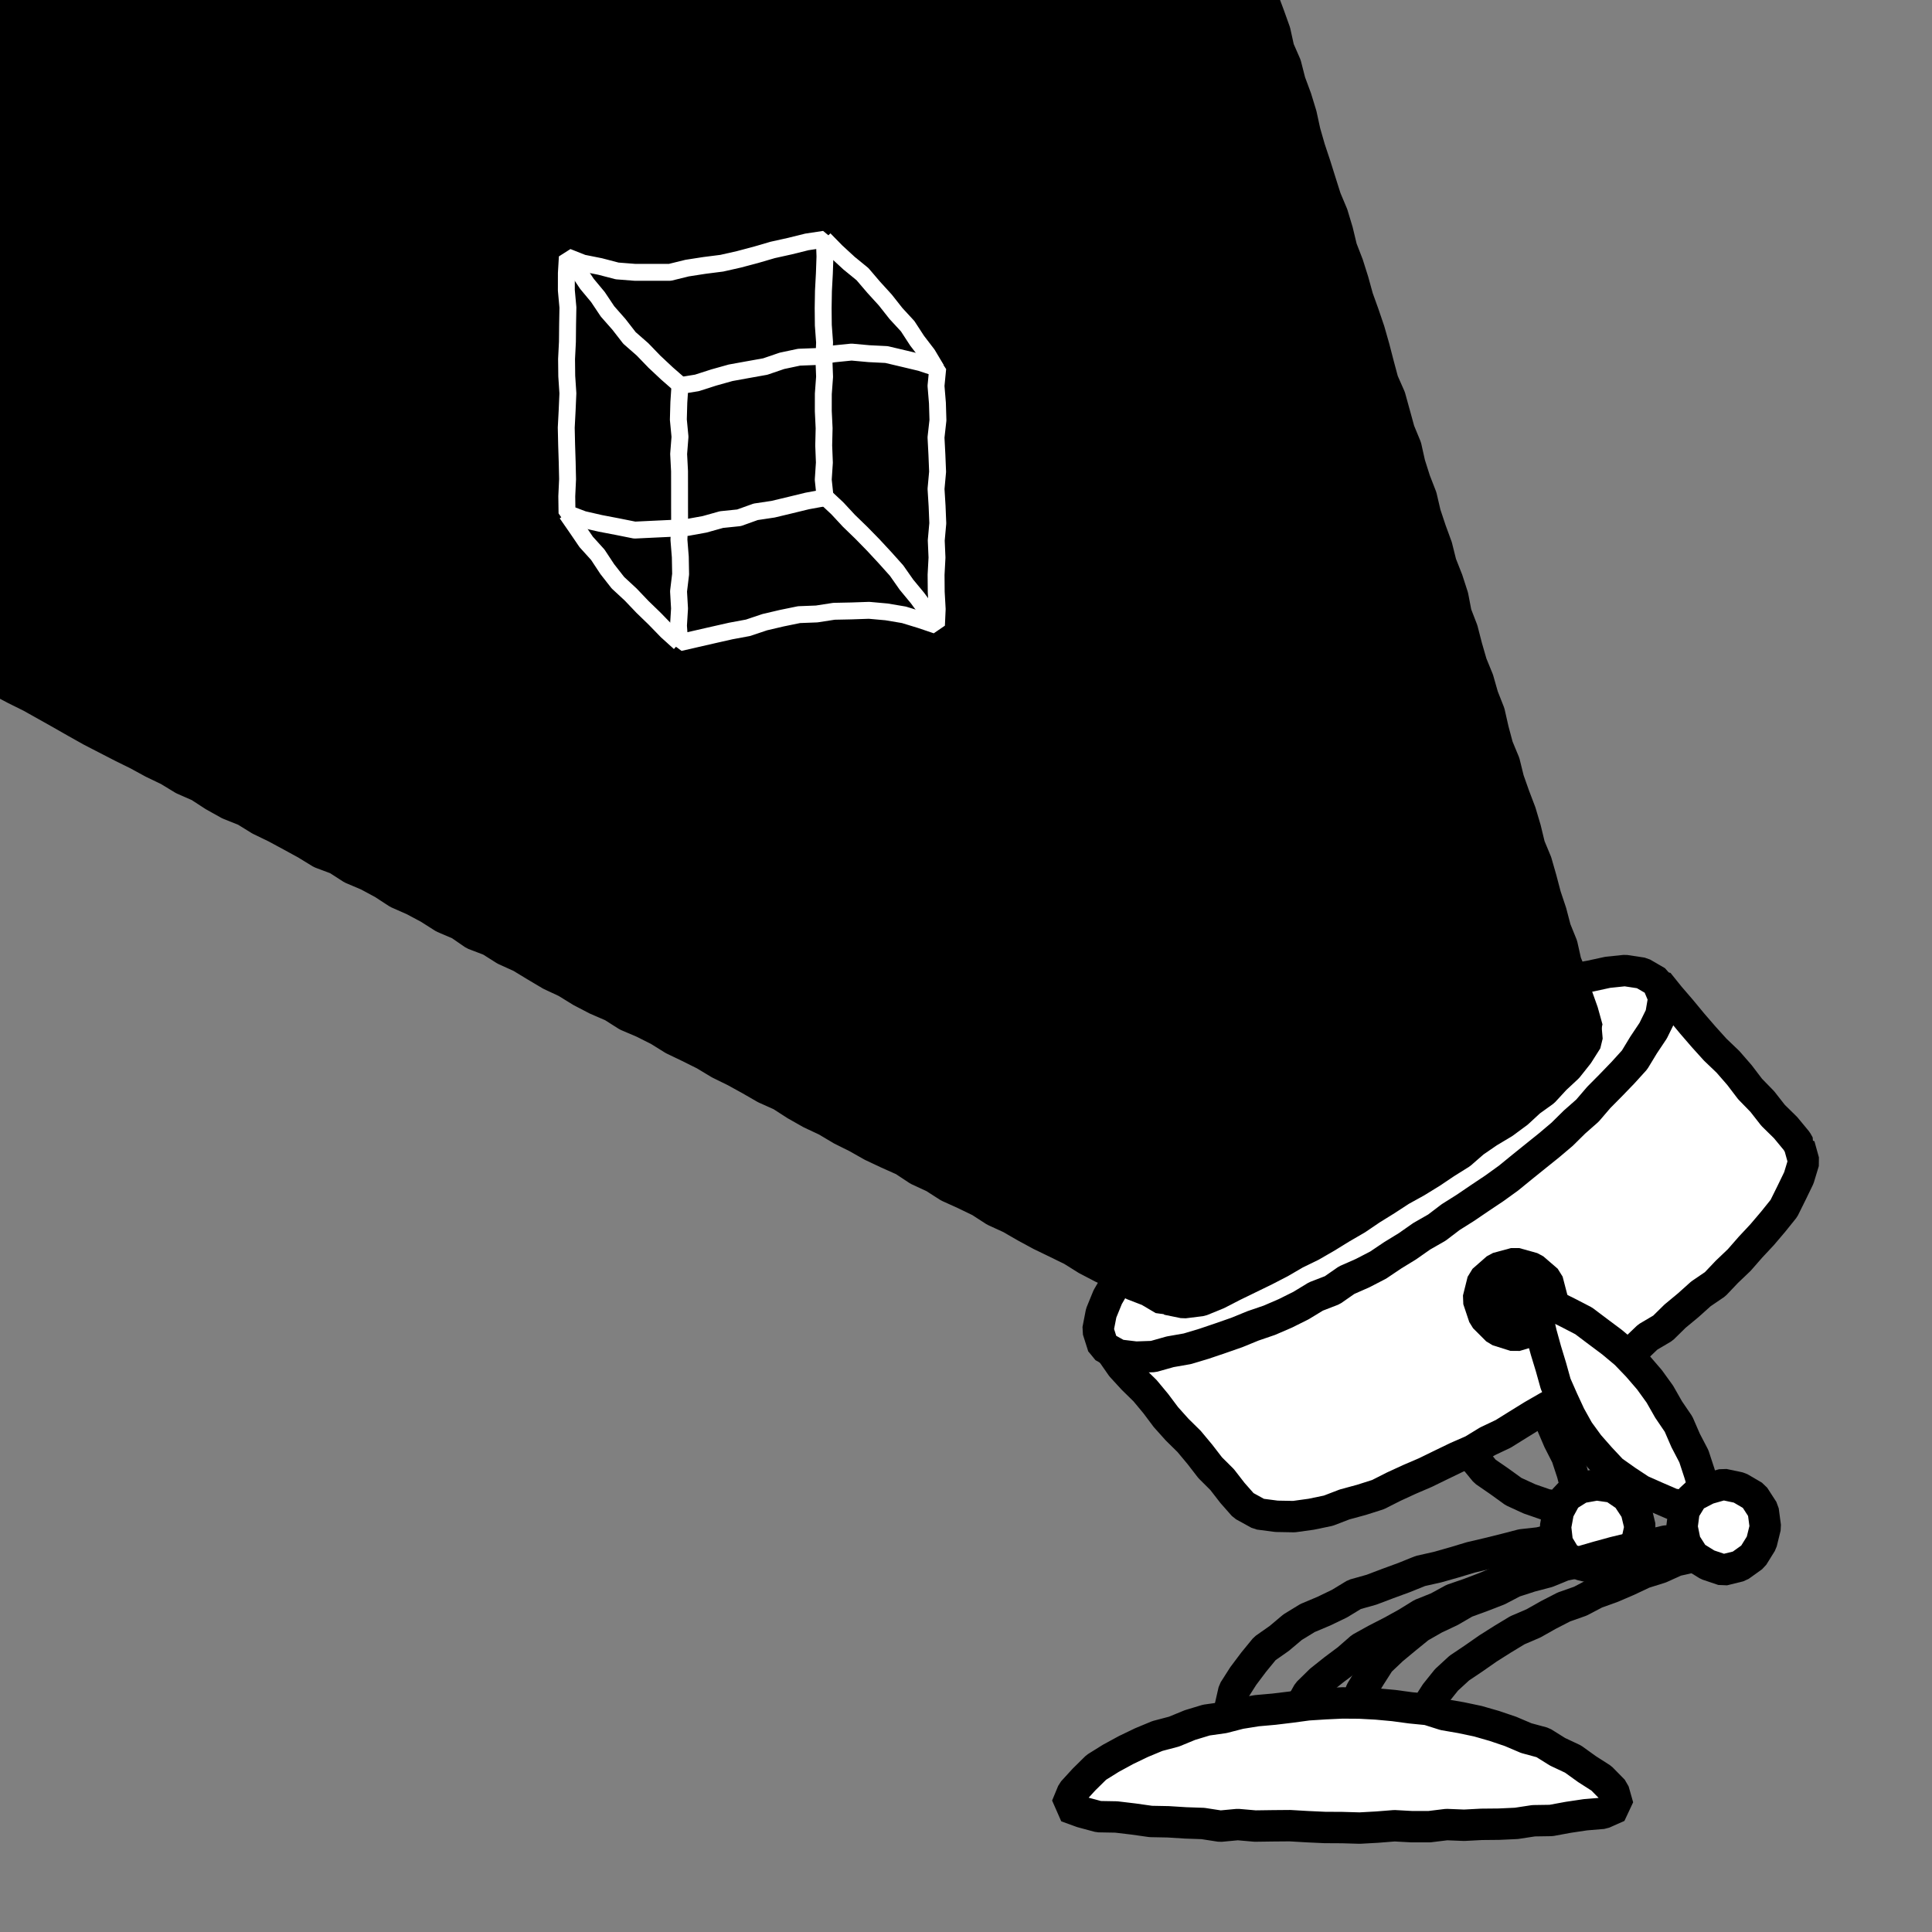 <svg xmlns="http://www.w3.org/2000/svg" viewBox="0 0 800 800"><rect x="0" y="0" width="800" height="800" fill="#808080" stroke="none"/><defs><style>.a,.c{fill:none;stroke-linejoin:bevel;}.a{stroke:#000;stroke-width:13px;}.b{fill:#fff;}.c{stroke:#fff;stroke-width:7px;}</style></defs><title>canvas (50)</title><polygon class="a" points="583.51 538.32 590.18 540.4 596.89 543.39 602.92 547.62 609.18 551.4 615.17 555.63 620.35 560.83 625.7 565.85 630.67 571.25 634.87 577.26 639.15 583.24 642.54 589.76 645.43 596.5 648.77 603.05 651.07 610.03 652.89 617.15 654.27 624.04 647.36 624.07 640.17 623.04 633.3 620.65 626.71 617.62 620.83 613.37 614.87 609.26 610.27 603.64 605.66 598.15 601.39 592.36 597.71 586.16 594.58 579.67 592.08 572.91 589.2 566.27 587.64 559.2 585.72 552.24 583.91 545.22 583.51 538.32"/><polygon class="b" points="644.11 632.25 645.32 625.7 648.59 619.69 654.43 616.03 661.15 614.83 667.96 615.8 673.69 619.72 677.49 625.48 679.12 632.25 677.62 639.08 673.66 644.77 667.96 648.69 661.15 649.53 654.64 647.96 648.47 644.93 644.88 638.99 644.11 632.25"/><polygon class="a" points="644.11 632.25 645.32 625.7 648.59 619.69 654.43 616.03 661.15 614.83 667.96 615.8 673.69 619.72 677.49 625.48 679.12 632.25 677.62 639.08 673.66 644.77 667.96 648.69 661.15 649.53 654.64 647.96 648.47 644.93 644.88 638.99 644.11 632.25"/><polyline class="a" points="644.39 637.11 637.36 638.86 630.15 639.66 623.14 641.48 616.13 643.22 609.09 644.87 602.17 646.95 595.22 648.92 588.15 650.51 581.43 653.22 574.65 655.71 567.89 658.27 560.88 660.24 554.65 664.03 548.15 667.16 541.45 669.98 535.25 673.77 529.69 678.45 523.74 682.62 519.13 688.25 514.81 694 510.93 700.09 509.32 707.12 507.62 714.19"/><polyline class="a" points="648.5 644.4 641.77 646.85 634.89 648.92 628.37 651.92 621.71 654.55 615.1 657.33 608.4 659.89 601.6 662.23 595.29 665.68 588.61 668.35 582.48 672.14 576.21 675.6 569.82 678.88 563.53 682.36 558.09 687.11 552.37 691.39 546.77 695.85 541.63 700.89 538.08 707.18 536.92 714.19"/><polygon class="b" points="745.06 474.32 744.82 474.46 744.93 474.17 744 472.52 739.38 466.93 734.2 461.84 729.73 456.13 724.67 450.93 720.27 445.15 715.51 439.68 710.25 434.65 705.39 429.27 700.65 423.78 696.03 418.19 691.29 412.69 686.64 406.91 680.48 410.97 674.37 414.82 668.52 419.06 662.1 422.42 656.09 426.41 649.97 430.22 643.9 434.11 637.92 438.15 631.86 442.07 626.09 446.44 619.83 450.04 613.95 454.23 607.82 458.04 601.76 461.95 595.51 465.58 589.64 469.8 583.16 473.05 577.19 477.11 570.94 480.73 565.12 485.04 559 488.86 553.05 492.95 546.62 496.3 540.51 500.14 534.87 504.73 528.48 508.13 522.36 511.95 516.65 516.44 510.3 519.89 504.54 524.28 498.44 528.15 492.21 531.8 486.24 535.87 480.08 539.66 473.87 543.34 467.88 547.38 461.73 551.19 455.31 555.01 460.45 560.09 464.44 565.83 469.15 570.96 474.13 575.84 478.58 581.19 482.77 586.78 487.42 591.97 492.39 596.87 496.85 602.22 501.11 607.74 506.06 612.67 510.33 618.18 514.94 623.41 521.31 626.92 528.61 627.87 535.81 628 542.96 627.01 550.04 625.54 556.79 622.95 563.75 621.06 570.63 618.87 577.09 615.6 583.63 612.59 590.24 609.75 596.71 606.59 603.19 603.46 609.8 600.57 615.96 596.81 622.48 593.71 628.6 589.9 634.73 586.11 640.97 582.52 647.36 579.13 653.34 575.09 659.13 570.78 664.88 566.44 671.28 563 677.05 558.67 682.3 553.65 688.55 549.96 693.62 544.98 699.05 540.48 704.31 535.76 710.2 531.75 715.07 526.62 720.18 521.75 724.84 516.42 729.65 511.27 734.23 505.88 738.67 500.36 741.82 494.01 744.87 487.71 746.91 480.98 745.06 474.32"/><polygon class="a" points="745.06 474.32 744.82 474.46 744.93 474.17 744 472.52 739.38 466.93 734.2 461.84 729.73 456.13 724.67 450.93 720.27 445.15 715.51 439.68 710.25 434.65 705.39 429.27 700.65 423.78 696.03 418.19 691.29 412.69 686.64 406.91 680.48 410.97 674.37 414.82 668.52 419.06 662.1 422.42 656.09 426.41 649.97 430.22 643.9 434.11 637.92 438.15 631.86 442.07 626.09 446.44 619.83 450.04 613.95 454.23 607.82 458.04 601.76 461.95 595.51 465.58 589.64 469.8 583.16 473.05 577.19 477.11 570.94 480.73 565.12 485.04 559 488.86 553.05 492.95 546.62 496.3 540.51 500.14 534.87 504.73 528.48 508.13 522.36 511.95 516.65 516.44 510.3 519.89 504.54 524.28 498.44 528.15 492.21 531.8 486.24 535.87 480.08 539.66 473.87 543.34 467.88 547.38 461.73 551.19 455.31 555.01 460.45 560.09 464.44 565.83 469.15 570.96 474.13 575.84 478.58 581.19 482.77 586.78 487.42 591.97 492.39 596.87 496.85 602.22 501.11 607.74 506.06 612.67 510.33 618.18 514.94 623.41 521.31 626.92 528.61 627.87 535.81 628 542.96 627.01 550.04 625.54 556.79 622.95 563.75 621.06 570.63 618.87 577.09 615.6 583.63 612.59 590.24 609.75 596.71 606.59 603.19 603.46 609.8 600.57 615.96 596.81 622.48 593.71 628.6 589.9 634.73 586.11 640.97 582.52 647.36 579.13 653.34 575.09 659.13 570.78 664.88 566.44 671.28 563 677.05 558.67 682.3 553.65 688.55 549.96 693.62 544.98 699.05 540.48 704.31 535.76 710.2 531.75 715.07 526.62 720.18 521.75 724.84 516.42 729.65 511.27 734.23 505.88 738.67 500.36 741.82 494.01 744.87 487.71 746.91 480.98 745.06 474.32"/><polygon class="b" points="630.22 483.28 624.63 487.84 618.78 492.06 612.78 496.07 606.82 500.12 600.72 503.96 594.97 508.33 588.71 511.91 582.8 516.05 576.65 519.82 570.66 523.85 564.24 527.17 557.62 530.09 551.67 534.23 544.91 536.84 538.73 540.6 532.27 543.82 525.65 546.68 518.82 549.02 512.15 551.75 505.36 554.12 498.54 556.43 491.64 558.5 484.55 559.74 477.56 561.71 470.33 561.96 463.15 561.1 456.79 557.55 454.62 550.71 455.98 543.71 458.69 537.08 462.3 530.87 466.73 525.23 471.15 519.6 476.13 514.45 481.01 509.21 485.86 503.94 491.06 499 496.5 494.34 502.14 489.92 507.77 485.49 513.1 480.69 519.06 476.61 524.39 471.71 530.37 467.68 536.52 463.89 542.38 459.71 548.54 455.96 554.44 451.82 560.55 448 566.76 444.35 573.04 440.8 579.09 436.87 585.17 432.98 591.84 430.16 598.12 426.62 604.68 423.64 611.21 420.58 617.82 417.73 624.3 414.57 630.94 411.76 637.71 409.28 644.69 407.43 651.61 405.43 658.68 404.15 665.71 402.62 672.89 401.87 680.01 402.95 686.17 406.53 688.96 413.13 687.73 420.3 684.55 426.77 680.57 432.73 676.84 438.88 672.02 444.19 667.04 449.35 662.01 454.43 657.34 459.88 651.96 464.62 646.86 469.66 641.39 474.29 635.8 478.78 630.22 483.28"/><polygon class="a" points="630.22 483.28 624.63 487.84 618.78 492.06 612.78 496.07 606.82 500.12 600.72 503.96 594.97 508.33 588.71 511.91 582.8 516.05 576.65 519.82 570.66 523.85 564.24 527.17 557.62 530.09 551.67 534.23 544.91 536.84 538.73 540.6 532.27 543.82 525.65 546.68 518.82 549.02 512.15 551.75 505.36 554.12 498.54 556.43 491.64 558.5 484.55 559.74 477.56 561.71 470.33 561.96 463.15 561.1 456.79 557.55 454.62 550.71 455.98 543.71 458.69 537.08 462.3 530.87 466.73 525.23 471.15 519.6 476.13 514.45 481.01 509.21 485.86 503.94 491.06 499 496.5 494.34 502.14 489.92 507.77 485.49 513.1 480.69 519.06 476.61 524.39 471.71 530.37 467.68 536.52 463.89 542.38 459.71 548.54 455.96 554.44 451.82 560.55 448 566.76 444.35 573.04 440.8 579.09 436.87 585.17 432.98 591.84 430.16 598.12 426.62 604.68 423.64 611.21 420.58 617.82 417.73 624.3 414.57 630.94 411.76 637.71 409.28 644.69 407.43 651.61 405.43 658.68 404.15 665.71 402.62 672.89 401.87 680.01 402.95 686.17 406.53 688.96 413.13 687.73 420.3 684.55 426.77 680.57 432.73 676.84 438.88 672.02 444.19 667.04 449.35 662.01 454.43 657.34 459.88 651.96 464.62 646.86 469.66 641.39 474.29 635.8 478.78 630.22 483.28"/><polygon class="b" points="628.44 460.69 622.59 465.01 616.33 468.75 610.34 472.86 604.82 477.66 598.65 481.52 592.62 485.57 586.42 489.38 580.05 492.9 573.96 496.87 567.78 500.7 561.75 504.79 555.46 508.44 549.26 512.26 542.96 515.9 536.41 519.09 530.12 522.75 523.66 526.09 517.11 529.27 510.58 532.45 504.11 535.78 497.35 538.54 490.18 539.43 483.44 538.05 483.25 531.42 486.32 525.18 490.64 519.69 495.94 515.12 500.78 510.11 506.43 506.01 511.57 501.3 517.38 496.93 523.06 492.36 529.03 488.22 535.22 484.4 541.38 480.54 547.39 476.45 553.46 472.44 559.86 468.97 565.97 465.03 572.34 461.51 578.26 457.26 584.42 453.38 590.65 449.63 596.98 446.03 603.66 443.08 610.1 439.7 616.2 435.69 622.58 432.19 629.14 429.03 635.96 426.48 642.65 423.63 649.71 422.27 656.56 423.67 657.16 430.63 653.41 436.54 649.08 442 643.98 446.75 639.25 451.88 633.57 455.96 628.44 460.69"/><polygon class="a" points="628.44 460.69 622.59 465.01 616.33 468.75 610.34 472.86 604.82 477.66 598.65 481.52 592.62 485.57 586.42 489.38 580.05 492.9 573.96 496.87 567.78 500.7 561.75 504.79 555.46 508.44 549.26 512.26 542.96 515.9 536.41 519.09 530.12 522.75 523.66 526.09 517.11 529.27 510.58 532.45 504.11 535.78 497.35 538.54 490.18 539.43 483.44 538.05 483.25 531.42 486.32 525.18 490.64 519.69 495.94 515.12 500.78 510.11 506.43 506.01 511.57 501.3 517.38 496.93 523.06 492.36 529.03 488.22 535.22 484.4 541.38 480.54 547.39 476.45 553.46 472.44 559.86 468.97 565.97 465.03 572.34 461.51 578.26 457.26 584.42 453.38 590.65 449.63 596.98 446.03 603.66 443.08 610.1 439.7 616.2 435.69 622.58 432.19 629.14 429.03 635.96 426.48 642.65 423.63 649.71 422.27 656.56 423.67 657.16 430.63 653.41 436.54 649.08 442 643.98 446.75 639.25 451.88 633.57 455.96 628.44 460.69"/><polygon points="642.77 538 640.39 545.51 634.85 550.93 627.38 553.17 619.98 550.82 614.56 545.39 612.09 538 614.02 530.28 619.93 525.09 627.38 523.07 634.8 525.14 640.76 530.27 642.77 538"/><polygon class="a" points="642.77 538 640.39 545.51 634.85 550.93 627.38 553.17 619.98 550.82 614.56 545.39 612.09 538 614.02 530.28 619.93 525.09 627.38 523.07 634.8 525.14 640.76 530.27 642.77 538"/><polygon class="b" points="635.46 537.68 642.66 540.31 649.24 543.57 655.77 546.95 661.64 551.37 667.51 555.76 673.14 560.47 678.22 565.77 683.01 571.33 687.3 577.27 690.93 583.64 695.06 589.72 697.98 596.45 701.39 602.99 703.68 609.98 705.8 617.02 706.66 623.99 699.85 623.67 692.65 622.88 686 620.01 679.43 617.1 673.43 613.14 667.56 608.98 662.63 603.72 657.88 598.32 653.63 592.49 650.11 586.18 647.08 579.64 644.17 573.04 642.23 566.09 640.13 559.19 638.21 552.23 636.58 545.18 635.46 537.68"/><polygon class="a" points="635.46 537.68 642.66 540.31 649.24 543.57 655.77 546.95 661.64 551.37 667.51 555.76 673.14 560.47 678.22 565.77 683.01 571.33 687.3 577.27 690.93 583.64 695.06 589.72 697.98 596.45 701.39 602.99 703.68 609.98 705.8 617.02 706.66 623.99 699.85 623.67 692.65 622.88 686 620.01 679.43 617.1 673.43 613.14 667.56 608.98 662.63 603.72 657.88 598.32 653.63 592.49 650.11 586.18 647.08 579.64 644.17 573.04 642.23 566.09 640.13 559.19 638.21 552.23 636.58 545.18 635.46 537.68"/><polygon class="b" points="696.48 632.25 697.36 625.53 700.98 619.64 707.06 616.49 713.59 614.63 720.3 616.05 726.29 619.55 730.09 625.42 731 632.25 729.39 638.8 725.85 644.51 720.31 648.48 713.59 650.14 707.09 647.95 701.41 644.43 697.81 638.79 696.48 632.25"/><polygon class="a" points="696.48 632.25 697.36 625.53 700.98 619.64 707.06 616.49 713.59 614.63 720.3 616.05 726.29 619.55 730.09 625.42 731 632.25 729.39 638.8 725.85 644.51 720.31 648.48 713.59 650.14 707.09 647.95 701.41 644.43 697.81 638.79 696.48 632.25"/><polyline class="a" points="696.89 637.53 689.66 638.13 682.62 639.82 675.49 641.06 668.46 642.76 661.49 644.67 654.54 646.69 647.45 648.2 640.73 650.95 633.73 652.79 626.84 655.02 620.38 658.39 613.65 661 606.84 663.49 600.57 667.13 594.02 670.22 587.73 673.82 582.1 678.4 576.54 683.01 571.29 687.99 567.4 694.09 563.64 700.21 561.04 706.96 560.58 714.19"/><polyline class="a" points="701.03 644.65 693.99 646.24 687.44 649.2 680.59 651.34 674.09 654.41 667.51 657.24 660.75 659.67 654.39 663.01 647.6 665.4 641.22 668.68 634.96 672.21 628.34 675.05 622.2 678.76 616.13 682.6 610.24 686.71 604.27 690.72 598.96 695.6 594.47 701.21 590.62 707.23 589.33 714.19"/><polygon class="b" points="555.79 705.15 548.7 705.48 541.61 705.93 534.58 706.88 527.55 707.73 520.48 708.36 513.47 709.48 506.6 711.25 499.53 712.25 492.73 714.31 486.14 717.02 479.25 718.84 472.68 721.57 466.26 724.66 460.01 728.06 453.96 731.83 448.88 736.84 444.17 741.99 441.66 748.05 447.99 750.36 454.97 752.24 462.23 752.37 469.38 753.22 476.52 754.23 483.73 754.37 490.92 754.82 498.12 755.07 505.3 756.18 512.53 755.5 519.73 756.13 526.94 756.03 534.15 755.97 541.36 756.39 548.57 756.72 555.79 756.76 563.01 756.97 570.22 756.57 577.42 756 584.64 756.39 591.86 756.39 599.05 755.51 606.27 755.8 613.47 755.42 620.69 755.35 627.9 755.02 635.05 753.93 642.28 753.82 649.38 752.51 656.5 751.45 663.72 750.85 670 748.07 668.12 741.47 663.11 736.37 657.12 732.54 651.37 728.4 644.95 725.38 638.89 721.59 632 719.72 625.47 716.94 618.76 714.67 611.94 712.71 605 711.25 598.01 710.04 591.19 707.88 584.12 707.18 577.08 706.23 570 705.58 562.9 705.2 555.79 705.15"/><polygon class="a" points="555.79 705.15 548.7 705.48 541.61 705.93 534.58 706.88 527.55 707.73 520.48 708.36 513.47 709.48 506.6 711.25 499.53 712.25 492.73 714.31 486.14 717.02 479.25 718.84 472.68 721.57 466.26 724.66 460.01 728.06 453.96 731.83 448.88 736.84 444.17 741.99 441.66 748.05 447.99 750.36 454.97 752.24 462.23 752.37 469.38 753.22 476.52 754.23 483.73 754.37 490.92 754.82 498.12 755.07 505.3 756.18 512.53 755.5 519.73 756.13 526.94 756.03 534.15 755.97 541.36 756.39 548.57 756.72 555.79 756.76 563.01 756.97 570.22 756.57 577.42 756 584.64 756.39 591.86 756.39 599.05 755.51 606.27 755.8 613.47 755.42 620.69 755.35 627.9 755.02 635.05 753.93 642.28 753.82 649.38 752.51 656.5 751.45 663.72 750.85 670 748.07 668.12 741.47 663.11 736.37 657.12 732.54 651.37 728.4 644.95 725.38 638.89 721.59 632 719.72 625.47 716.94 618.76 714.67 611.94 712.71 605 711.25 598.01 710.04 591.19 707.88 584.12 707.18 577.08 706.23 570 705.58 562.9 705.2 555.79 705.15"/><polygon points="657.29 425.91 655.36 418.97 652.94 412.18 651.13 405.19 648.38 398.5 646.8 391.44 644.09 384.74 642.26 377.76 639.98 370.93 638.14 363.95 636.15 357.02 633.37 350.33 631.67 343.32 629.62 336.41 627.05 329.66 624.65 322.86 622.92 315.85 620.15 309.16 618.29 302.19 616.69 295.14 614.04 288.42 612.06 281.48 609.33 274.79 607.33 267.86 605.53 260.87 602.93 254.13 601.56 247 599.34 240.14 596.69 233.42 594.94 226.41 592.46 219.64 590.18 212.79 588.54 205.76 585.92 199.02 583.74 192.15 582.16 185.1 579.4 178.41 577.49 171.46 575.57 164.51 572.64 157.87 570.77 150.9 568.96 143.92 566.98 136.98 564.66 130.16 562.22 123.37 560.3 116.41 558.13 109.54 555.52 102.8 553.83 95.77 551.75 88.86 548.95 82.19 546.77 75.31 544.61 68.43 542.33 61.58 540.34 54.65 538.8 47.58 536.69 40.68 534.18 33.91 532.39 26.91 529.49 20.27 527.93 13.19 525.5 6.39 523.06 -0.13 516.13 -0.68 508.94 -0.75 501.74 -0.22 494.54 -0.89 487.35 -0.54 480.15 -0.6 472.96 -0.92 465.76 -0.56 458.56 -0.82 451.37 -0.19 444.17 -0.7 436.98 -0.2 429.78 -0.13 422.58 -0.87 415.38 -0.26 408.19 -0.13 400.99 -1 393.79 -0.61 386.6 -0.3 379.4 -0.75 372.2 -0.19 365 -0.61 357.81 -0.18 350.61 -0.07 343.41 -0.85 336.21 -0.7 329.01 -0.65 321.81 -0.65 314.62 -0.56 307.42 -0.53 300.22 -0.29 293.02 -0.86 285.82 -0.04 278.62 -0.64 271.42 -0.43 264.23 -0.21 257.03 -0.77 249.83 -0.49 242.63 -0.28 235.43 -0.74 228.23 -0.23 221.03 -0.67 213.83 -0.92 206.63 -0.18 199.44 -0.92 192.24 -0.18 185.04 -0.97 177.85 -0.73 170.65 -0.99 163.45 -0.07 156.25 -0.51 149.05 -0.45 141.85 -0.54 134.65 -0.34 127.45 -0.19 120.25 -0.9 113.05 -0.52 105.85 -0.46 98.65 -0.99 91.45 -0.07 84.25 -0.23 77.04 -0.22 69.84 -0.59 62.64 -0.21 55.44 -0.28 48.24 -0.49 41.03 -0.82 33.83 -0.7 26.63 -0.22 19.42 -0.47 12.21 -0.25 4.99 -0.51 4.9 6.74 4.29 13.97 4.93 21.23 4.63 28.47 4 35.7 4.32 42.95 4.35 50.2 4.36 57.44 3.91 64.68 4.02 71.93 3.14 79.15 3.32 86.4 2.98 93.63 3 100.88 3.52 108.13 2.87 115.36 2.44 122.6 2.24 129.84 2.52 137.09 2.72 144.33 2.33 151.57 2.4 158.82 1.78 166.05 1.43 173.29 1.32 180.54 1.61 187.79 1.42 195.03 1.13 202.28 1.12 209.52 0.84 216.77 1.19 224.02 0.87 231.26 0.84 238.51 0.63 245.75 0.31 253 0.56 260.25 -0.12 267.49 0.19 274.75 0 282 6.35 285.35 12.78 288.54 19.04 292.04 25.3 295.56 31.54 299.12 37.8 302.63 44.18 305.92 50.56 309.21 57 312.38 63.3 315.82 69.78 318.93 75.92 322.67 82.51 325.56 88.55 329.49 94.82 332.99 101.52 335.67 107.64 339.45 114.11 342.58 120.43 345.99 126.73 349.43 132.86 353.19 139.64 355.73 145.69 359.63 152.33 362.45 158.65 365.85 164.69 369.79 171.27 372.69 177.6 376.07 183.69 379.94 190.31 382.76 196.26 386.86 203.02 389.44 209.11 393.29 215.66 396.26 221.81 399.99 227.99 403.66 234.5 406.71 240.62 410.49 246.99 413.81 253.6 416.67 259.68 420.53 266.31 423.36 272.73 426.58 278.84 430.38 285.32 433.49 291.74 436.69 297.9 440.4 304.35 443.57 310.63 447.03 316.86 450.62 323.43 453.56 329.48 457.46 335.73 461 342.24 464.06 348.41 467.74 354.84 470.94 361.1 474.48 367.6 477.54 374.17 480.48 380.19 484.46 386.72 487.48 392.79 491.37 399.35 494.34 405.82 497.47 411.87 501.38 418.42 504.38 424.64 507.97 430.95 511.39 437.43 514.52 443.88 517.68 449.99 521.5 456.36 524.83 462.9 527.82 468.9 531.86 475.66 534.47 481.84 538.12 488.84 536.29 495.54 533.41 502.52 531.36 509.07 528.17 515.99 525.87 522.47 522.57 529.32 520.08 535.88 516.92 542.15 513.21 548.75 510.16 555.05 506.52 561.61 503.36 567.72 499.4 573.67 495.2 580.16 491.88 585.88 487.35 591.87 483.25 598.32 479.77 603.86 475.04 609.52 470.47 615.12 465.84 620.71 461.2 626.26 456.52 631.8 451.81 637.02 446.76 642.07 441.53 647.77 436.93 652.5 431.39 657.29 425.91"/><polygon class="a" points="657.29 425.91 655.36 418.97 652.94 412.18 651.13 405.19 648.38 398.5 646.8 391.44 644.09 384.74 642.26 377.76 639.98 370.93 638.14 363.95 636.15 357.02 633.37 350.33 631.67 343.32 629.62 336.41 627.05 329.66 624.65 322.86 622.92 315.85 620.15 309.16 618.29 302.19 616.69 295.14 614.04 288.42 612.06 281.48 609.33 274.79 607.33 267.86 605.53 260.87 602.93 254.13 601.56 247 599.34 240.14 596.69 233.42 594.94 226.41 592.46 219.64 590.18 212.79 588.54 205.76 585.92 199.02 583.74 192.15 582.16 185.1 579.4 178.41 577.49 171.46 575.57 164.51 572.64 157.87 570.77 150.9 568.96 143.92 566.98 136.98 564.66 130.16 562.22 123.37 560.3 116.41 558.13 109.54 555.52 102.8 553.83 95.77 551.75 88.86 548.95 82.19 546.77 75.31 544.61 68.43 542.33 61.58 540.34 54.65 538.8 47.58 536.69 40.68 534.18 33.91 532.39 26.91 529.49 20.27 527.93 13.19 525.5 6.39 523.06 -0.13 516.13 -0.68 508.94 -0.75 501.74 -0.22 494.54 -0.89 487.35 -0.54 480.15 -0.6 472.96 -0.92 465.76 -0.56 458.56 -0.82 451.37 -0.19 444.17 -0.7 436.98 -0.2 429.78 -0.13 422.58 -0.87 415.38 -0.26 408.19 -0.13 400.99 -1 393.79 -0.61 386.6 -0.3 379.4 -0.75 372.2 -0.19 365 -0.61 357.81 -0.18 350.61 -0.07 343.41 -0.85 336.21 -0.7 329.01 -0.65 321.81 -0.65 314.62 -0.56 307.42 -0.53 300.22 -0.29 293.02 -0.86 285.82 -0.04 278.62 -0.64 271.42 -0.43 264.23 -0.21 257.03 -0.77 249.83 -0.49 242.63 -0.28 235.43 -0.74 228.23 -0.23 221.03 -0.67 213.83 -0.92 206.63 -0.18 199.44 -0.92 192.24 -0.18 185.04 -0.97 177.85 -0.73 170.65 -0.99 163.45 -0.07 156.25 -0.51 149.05 -0.45 141.85 -0.54 134.65 -0.34 127.45 -0.19 120.25 -0.9 113.05 -0.52 105.85 -0.46 98.65 -0.99 91.45 -0.07 84.25 -0.23 77.04 -0.22 69.84 -0.59 62.64 -0.21 55.44 -0.28 48.24 -0.49 41.03 -0.82 33.83 -0.7 26.63 -0.22 19.42 -0.47 12.21 -0.25 4.99 -0.51 4.9 6.74 4.29 13.97 4.93 21.23 4.63 28.47 4 35.7 4.32 42.95 4.35 50.2 4.36 57.44 3.91 64.68 4.02 71.93 3.14 79.15 3.32 86.4 2.98 93.63 3 100.88 3.52 108.13 2.87 115.36 2.44 122.6 2.24 129.84 2.52 137.09 2.72 144.33 2.33 151.57 2.4 158.82 1.78 166.05 1.43 173.29 1.32 180.54 1.61 187.79 1.42 195.03 1.13 202.28 1.12 209.52 0.84 216.77 1.19 224.02 0.87 231.26 0.84 238.51 0.63 245.75 0.31 253 0.56 260.25 -0.12 267.49 0.19 274.75 0 282 6.35 285.35 12.78 288.54 19.04 292.04 25.3 295.56 31.54 299.12 37.8 302.63 44.18 305.92 50.56 309.21 57 312.38 63.3 315.82 69.78 318.93 75.92 322.67 82.51 325.56 88.55 329.49 94.82 332.99 101.52 335.67 107.64 339.45 114.11 342.58 120.43 345.99 126.73 349.43 132.86 353.19 139.64 355.73 145.69 359.63 152.33 362.45 158.65 365.85 164.69 369.79 171.27 372.69 177.6 376.07 183.69 379.94 190.31 382.76 196.26 386.86 203.02 389.44 209.11 393.29 215.66 396.26 221.81 399.99 227.99 403.66 234.5 406.71 240.62 410.49 246.99 413.81 253.6 416.67 259.68 420.53 266.31 423.36 272.73 426.58 278.84 430.38 285.32 433.49 291.74 436.69 297.9 440.4 304.35 443.57 310.63 447.03 316.86 450.62 323.43 453.56 329.48 457.46 335.73 461 342.24 464.06 348.41 467.74 354.84 470.94 361.1 474.48 367.6 477.54 374.17 480.48 380.19 484.46 386.72 487.48 392.79 491.37 399.35 494.34 405.82 497.47 411.87 501.38 418.42 504.38 424.64 507.97 430.95 511.39 437.43 514.52 443.88 517.68 449.99 521.5 456.36 524.83 462.9 527.82 468.9 531.86 475.66 534.47 481.84 538.12 488.84 536.29 495.54 533.41 502.52 531.36 509.07 528.17 515.99 525.87 522.47 522.57 529.32 520.08 535.88 516.92 542.15 513.21 548.75 510.16 555.05 506.52 561.61 503.36 567.72 499.4 573.67 495.2 580.16 491.88 585.88 487.35 591.87 483.25 598.32 479.77 603.86 475.04 609.52 470.47 615.12 465.84 620.71 461.2 626.26 456.52 631.8 451.81 637.02 446.76 642.07 441.53 647.77 436.93 652.5 431.39 657.29 425.91"/><polygon class="c" points="341.68 206.08 334.25 207.44 327.19 209.16 320.13 210.85 312.91 211.93 306.03 214.4 298.76 215.15 291.75 217.11 284.59 218.41 277.33 218.81 270.09 219.15 262.81 219.5 255.66 218.07 248.56 216.71 241.49 215.09 234.79 212.54 234.69 205.52 235.02 198.41 234.86 191.3 234.63 184.19 234.47 177.08 234.84 169.97 235.15 162.86 234.68 155.75 234.6 148.64 234.96 141.53 235.03 134.42 235.16 127.31 234.51 120.2 234.52 113.09 234.92 106.38 241.34 108.92 248.5 110.35 255.55 112.19 262.82 112.76 270.1 112.77 277.39 112.77 284.5 111.02 291.66 109.91 298.88 108.99 305.96 107.39 312.98 105.53 319.96 103.49 327.05 101.92 334.11 100.17 341.35 99.08 341.6 106.23 341.35 113.34 340.97 120.45 340.85 127.56 340.92 134.67 341.44 141.78 341.17 148.89 341.44 156 340.92 163.11 340.91 170.22 341.25 177.33 341.08 184.44 341.36 191.55 340.89 198.66 341.68 206.08"/><polygon class="c" points="387.77 258.92 381.24 256.71 374.28 254.58 367.1 253.37 359.86 252.72 352.59 252.97 345.34 253.12 338.17 254.23 330.87 254.51 323.74 255.97 316.66 257.63 309.75 259.95 302.6 261.28 295.52 262.88 288.44 264.5 281.44 266.11 280.94 259.08 281.38 251.97 280.97 244.86 281.83 237.75 281.7 230.64 281.13 223.53 281.41 216.42 281.39 209.31 281.39 202.2 281.38 195.09 281.01 187.98 281.57 180.87 280.89 173.76 281.09 166.65 281.55 159.69 288.59 158.55 295.54 156.32 302.53 154.36 309.7 153.06 316.86 151.78 323.77 149.42 330.88 147.91 338.19 147.63 345.36 146.52 352.6 145.79 359.84 146.45 367.09 146.81 374.16 148.48 381.21 150.16 388.29 152.5 387.58 159.79 388.17 166.91 388.38 174.01 387.58 181.13 387.95 188.24 388.24 195.34 387.59 202.45 388.03 209.56 388.32 216.67 387.68 223.78 387.99 230.89 387.61 238 387.67 245.11 388.07 252.22 387.77 258.92"/><polyline class="c" points="234.65 212.64 238.71 218.5 242.73 224.4 247.53 229.7 251.47 235.67 255.87 241.29 261.13 246.16 266.04 251.31 271.15 256.26 276.12 261.38 281.4 266.15"/><polyline class="c" points="387.65 259.59 384.13 253.35 379.9 247.61 375.35 242.11 371.25 236.26 366.49 230.95 361.64 225.72 356.66 220.63 351.55 215.68 346.69 210.45 341.47 205.58"/><polyline class="c" points="281.55 159.34 276.19 154.65 270.99 149.78 266.05 144.66 260.66 139.94 256.27 134.29 251.56 128.94 247.59 123 243.03 117.52 239.08 111.59 234.81 105.88"/><polyline class="c" points="387.74 152.88 384.09 146.74 379.75 141.07 375.85 135.08 371 129.82 366.58 124.22 361.78 118.95 357.14 113.52 351.59 108.99 346.36 104.17 341.36 99.07"/></svg>